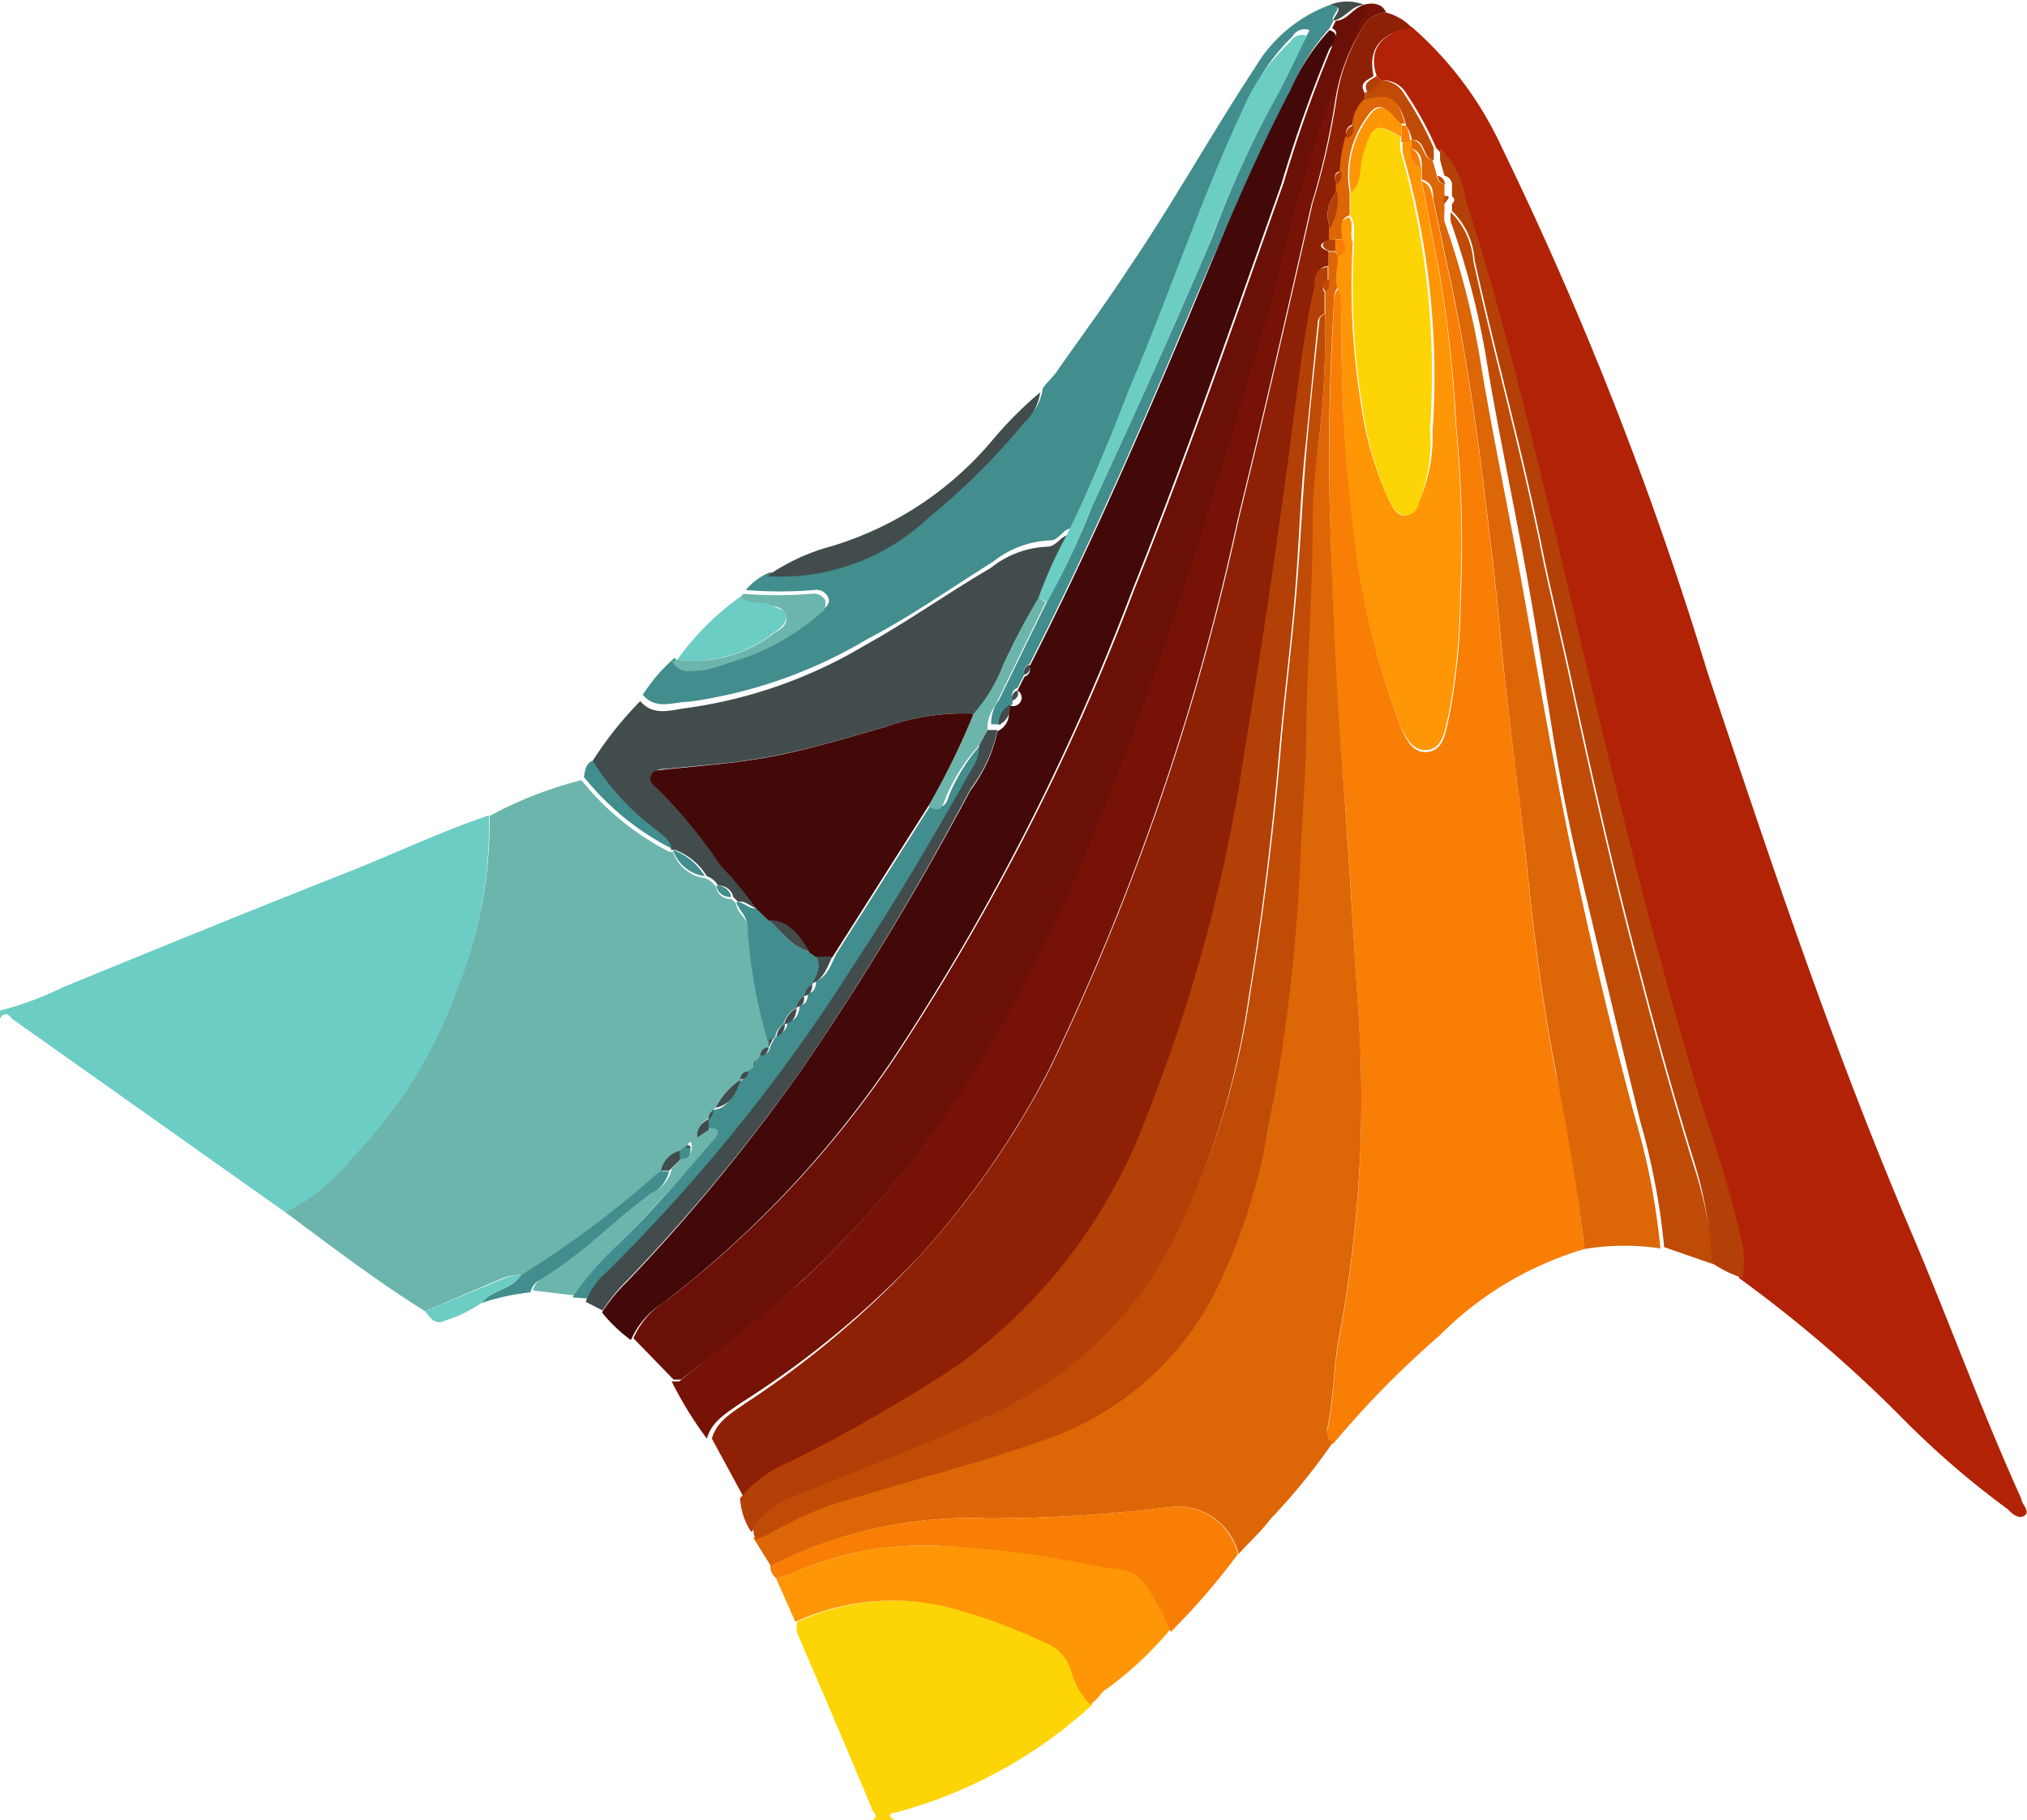 <?xml version="1.0" encoding="UTF-8" standalone="no"?><svg xmlns="http://www.w3.org/2000/svg" viewBox="0 0 32.29 29"><defs><style>.cls-1{fill:#6ccdc4;}.cls-2{fill:#fdd406;}.cls-3{fill:#b12206;}.cls-4{fill:#f87e06;}.cls-5{fill:#6cb5ac;}.cls-6{fill:#dd6606;}.cls-7{fill:#8e2006;}.cls-8{fill:#761306;}.cls-9{fill:#428d8d;}.cls-10{fill:#424c4c;}.cls-11{fill:#fe9606;}.cls-12{fill:#bf4b06;}.cls-13{fill:#b34006;}.cls-14{fill:#430808;}.cls-15{fill:#6a1006;}</style></defs><g id="Layer_2" data-name="Layer 2"><g id="Layer_1-2" data-name="Layer 1"><path class="cls-1" d="M4.54,19.31.19,16.23s-.1-.16-.19,0v-.13a5.09,5.09,0,0,0,1-.37c1.54-.63,3.08-1.26,4.63-1.87.72-.29,1.42-.62,2.16-.87a7.25,7.25,0,0,1-.54,2.87,7.37,7.37,0,0,1-1.65,2.63A2.91,2.91,0,0,1,4.54,19.31Z"/><path class="cls-2" d="M13.89,29c.14-.07,0-.13,0-.18-.39-.94-.79-1.87-1.19-2.8a.52.52,0,0,1,0-.18,3.71,3.71,0,0,1,2.52-.21,9.2,9.2,0,0,1,1.54.58.66.66,0,0,1,.33.4,1.25,1.25,0,0,0,.31.55,7.49,7.49,0,0,1-3.14,1.72c-.08,0-.14.05,0,.12Z"/><path class="cls-3" d="M22.49.43a5.71,5.71,0,0,1,1.43,1.91,57.2,57.2,0,0,1,3.28,8.37c1,3,2,6,3.25,8.93.6,1.41,1.12,2.85,1.75,4.24,0,.08.14.19.06.26s-.19,0-.27-.09a14,14,0,0,1-1.7-1.47,21.07,21.07,0,0,0-2.59-2.22,1.64,1.64,0,0,0,0-.54,21.09,21.09,0,0,0-.6-2.06c-.92-3-1.64-6.09-2.36-9.17-.43-1.81-.87-3.63-1.45-5.4a1.4,1.4,0,0,0-.41-.83,5.51,5.51,0,0,0-.47-.86A.43.43,0,0,0,22,1.28l-.07-.07C21.79.78,22,.53,22.49.43Z"/><path class="cls-4" d="M25.24,19.9a5.4,5.4,0,0,0-2.31,1.38A15,15,0,0,0,21.24,23c-.1,0-.12-.1-.1-.19.11-.51.1-1,.2-1.53a20.5,20.5,0,0,0,.3-5.13c-.09-1.31-.15-2.63-.26-3.94s-.15-2.56-.19-3.85,0-2.36.06-3.54a.31.31,0,0,1,.06-.21c.1.12.06.27.06.4a25.44,25.44,0,0,0,.19,3.38,12.56,12.56,0,0,0,.71,3.07c.09.23.19.55.47.52s.29-.36.35-.58a10.56,10.56,0,0,0,.18-1.86,19.29,19.29,0,0,0-.07-2.74,20.37,20.37,0,0,0-.29-2.58c-.09-.44-.17-.88-.26-1.33.15.05.15.19.18.31.1.43.18.87.28,1.3.24,1.14.41,2.3.55,3.46.1.82.2,1.65.27,2.48.1,1,.25,2,.36,3.07.12,1.19.26,2.38.49,3.56C25,18,25.13,18.94,25.24,19.9Z"/><path class="cls-5" d="M4.54,19.31a2.91,2.91,0,0,0,1.07-.86,7.37,7.37,0,0,0,1.65-2.63A7.25,7.25,0,0,0,7.8,13a6.32,6.32,0,0,1,1.46-.57l.12.14a4.31,4.31,0,0,0,1.28,1l.06,0a.62.62,0,0,0,.51.42.34.34,0,0,1,.18.15.22.22,0,0,0,.24.18l.08.08c0,.15.19.22.2.41a8.32,8.32,0,0,0,.32,1.78v.14h0c-.09,0-.12.06-.13.13h0l-.07.07h0A.15.15,0,0,0,12,17h0l-.07.07h0c-.08,0-.12.05-.13.13h0a1.16,1.16,0,0,0-.4.45s0,0,0,0a.16.16,0,0,0-.07.15h0c-.12.05-.2.12-.19.26v0l.18-.12c.19,0,.2.07.08.2-.48.56-1,1.11-1.48,1.63a4.84,4.84,0,0,0-.76.87l-.67-.08a.31.31,0,0,1,.15-.2c.64-.4,1.17-.93,1.78-1.38a.51.51,0,0,0,.28-.36l.17-.18c.12,0,.15-.08.15-.18s-.05-.07-.07,0h0l-.07.07h0a.41.41,0,0,0-.32.32h0l-.1.07A15.06,15.06,0,0,1,8.3,20.31a.78.78,0,0,0-.33.07l-1.2.51C6,20.41,5.27,19.85,4.54,19.31Z"/><path class="cls-6" d="M21.31,4.58a.31.31,0,0,0-.06.21c-.07,1.18-.1,2.36-.06,3.54s.09,2.57.19,3.85.17,2.63.26,3.94a20.5,20.5,0,0,1-.3,5.13c-.1.5-.09,1-.2,1.53,0,.09,0,.17.1.19a9.94,9.94,0,0,1-1,1.23c-.15.2-.34.37-.51.56a1,1,0,0,0-1-.76,23.9,23.9,0,0,1-3,.19,7,7,0,0,0-3.45.76L12,24.5a1.23,1.23,0,0,0,.23-.09,5.4,5.4,0,0,1,1.43-.59c1-.3,1.93-.54,2.88-.88a4.79,4.79,0,0,0,2.74-2.3A9.56,9.56,0,0,0,20.2,18a28.27,28.27,0,0,0,.47-4.2c0-.76.08-1.53.1-2.29,0-1.05.1-2.09.1-3.13A8.9,8.9,0,0,1,21,7.1,15.29,15.29,0,0,0,21.11,5V4.65a.21.21,0,0,0,.05-.2l0-.2a1.93,1.93,0,0,0,0-.24h.1l.07.07Z"/><path class="cls-7" d="M21.16,4a1.93,1.93,0,0,1,0,.24c-.17,0-.18.18-.21.31-.18.79-.26,1.58-.37,2.38-.22,1.69-.47,3.38-.75,5.06a25.94,25.94,0,0,1-1.51,5.8,8.57,8.57,0,0,1-3,3.95,25.08,25.08,0,0,1-2.66,1.53,2,2,0,0,0-.81.59l-.51-.94c.08-.28.32-.41.53-.56A14.87,14.87,0,0,0,14.66,20a13.81,13.81,0,0,0,2.08-3,39.38,39.38,0,0,0,3-8.76c.41-1.66.79-3.33,1.17-5a11.74,11.74,0,0,0,.38-1.66A3,3,0,0,1,21.69.47.45.45,0,0,1,22.08.2a.86.86,0,0,1,.41.24c-.51.09-.7.34-.61.77-.09.07-.24.1-.14.27v.11a.62.62,0,0,0-.18.39.15.15,0,0,0-.11.2,2.63,2.63,0,0,0-.09.55c-.1,0-.13.11-.06.2v.12a.54.54,0,0,0-.11.58l0,.19C21,3.88,21,3.94,21.16,4Z"/><path class="cls-8" d="M22.08.2a.45.45,0,0,0-.39.27,3,3,0,0,0-.42,1.13,11.74,11.74,0,0,1-.38,1.66c-.38,1.67-.76,3.34-1.17,5a39.38,39.38,0,0,1-3,8.76,13.81,13.81,0,0,1-2.08,3,14.87,14.87,0,0,1-2.85,2.34c-.21.15-.45.28-.53.56a6,6,0,0,1-.56-.91s.09,0,.12,0c.66-.54,1.33-1.07,2-1.64a16.59,16.59,0,0,0,3.35-4.45,29.59,29.59,0,0,0,1.58-3.49c1-2.52,1.74-5.12,2.51-7.71A25.18,25.18,0,0,1,21.75.07s0,0,0,0S22,0,22.08.2Z"/><path class="cls-9" d="M16.68,6.1,16.77,6l.05-.06c.39-.56.8-1.11,1.17-1.68.68-1,1.31-2.13,2-3.18a2.33,2.33,0,0,1,1.19-1c.28,0,0,.17.06.25l-.06.12a3.31,3.31,0,0,0-.62,1C20,2.58,19.45,3.79,18.94,5c-.79,1.88-1.61,3.75-2.54,5.58a.12.12,0,0,0-.08.16l-.11.22a.12.12,0,0,0-.08.16l0,.1a.33.33,0,0,0-.18.32l0,0-.16,0a.59.59,0,0,1,.12-.38l.81-1.66a10.81,10.81,0,0,0,.67-1.42c.66-1.43,1.31-2.86,1.92-4.3a17.69,17.69,0,0,1,1-2.21c.2-.35.36-.72.55-1.09a.22.22,0,0,0-.27.1,3.11,3.11,0,0,0-.72,1.07c-.67,1.45-1.17,3-1.8,4.43-.34.78-.66,1.57-1,2.34-.14,0-.2.2-.35.19a1.54,1.54,0,0,0-.9.34c-.66.41-1.29.86-2,1.23a7.55,7.55,0,0,1-2.84,1c-.25,0-.53.14-.74-.11a2.61,2.61,0,0,1,.51-.59c.12.22.32.16.5.14a2.64,2.64,0,0,0,.4-.12,3.72,3.72,0,0,0,1.45-.78c.06-.05.14-.11.09-.21a.21.21,0,0,0-.22-.11,6.58,6.58,0,0,1-1.09,0,1,1,0,0,1,.38-.28,3.43,3.43,0,0,0,2.57-.93,10.85,10.85,0,0,0,1.52-1.51.79.79,0,0,0,.26-.49l.05-.07Z"/><path class="cls-6" d="M25.24,19.9c-.11-1-.28-1.91-.46-2.86-.23-1.18-.37-2.37-.49-3.56-.11-1-.26-2.05-.36-3.07-.07-.83-.17-1.66-.27-2.48-.14-1.16-.31-2.32-.55-3.46-.1-.43-.18-.87-.28-1.3,0-.12,0-.26-.18-.31V2.68c0-.12,0-.27-.18-.32l0-.13c.23,0,.17.29.35.32l.07.25a.13.13,0,0,0,.12.13v.19l0,.13v.13a.77.77,0,0,0,0,.15,13.07,13.07,0,0,1,.6,2.39c.21,1.23.47,2.45.69,3.69s.48,2.75.77,4.12.62,2.78,1,4.16a11,11,0,0,1,.38,2A3.87,3.87,0,0,0,25.24,19.9Z"/><path class="cls-10" d="M10.2,11.17c.21.25.49.14.74.11a7.55,7.55,0,0,0,2.84-1c.67-.37,1.3-.82,2-1.23a1.54,1.54,0,0,1,.9-.34c.15,0,.21-.17.35-.19a7.17,7.17,0,0,0-.45,1A10.72,10.72,0,0,0,16,10.59a2.58,2.58,0,0,1-.47.78,3.71,3.71,0,0,0-1.36.19c-.61.18-1.22.36-1.83.48s-1.15.15-1.72.21c-.09,0-.18,0-.22.1s0,.16.11.21a8.25,8.25,0,0,1,1,1.22,6.13,6.13,0,0,1,.57.69c-.12,0-.19-.13-.32-.1l-.08-.08a.23.23,0,0,0-.24-.18.34.34,0,0,0-.18-.15,1,1,0,0,0-.51-.42l-.06,0c0-.15-.15-.22-.26-.31a4,4,0,0,1-1-1.09A5.76,5.76,0,0,1,10.2,11.17Z"/><path class="cls-11" d="M17.37,27.16a1.25,1.25,0,0,1-.31-.55.66.66,0,0,0-.33-.4,9.2,9.2,0,0,0-1.54-.58,3.71,3.71,0,0,0-2.52.21l-.31-.7a1.29,1.29,0,0,0,.21-.05A5.12,5.12,0,0,1,15,24.63a15.07,15.07,0,0,1,2.51.28c.25.05.55,0,.72.27a3.58,3.58,0,0,1,.42.77,5.55,5.55,0,0,1-1.08,1A1.12,1.12,0,0,1,17.37,27.16Z"/><path class="cls-12" d="M26.51,19.87a11,11,0,0,0-.38-2c-.34-1.38-.67-2.77-1-4.16S24.64,11,24.4,9.61s-.48-2.46-.69-3.69a13.07,13.07,0,0,0-.6-2.39.77.77,0,0,1,0-.15,1.21,1.21,0,0,1,.36.78c.34,1.54.77,3.06,1.08,4.61.14.69.31,1.37.46,2.06.34,1.59.7,3.17,1.12,4.74.26,1,.54,2,.85,3a6.43,6.43,0,0,1,.31,1.57Z"/><path class="cls-4" d="M18.65,26a3.58,3.58,0,0,0-.42-.77c-.17-.26-.47-.22-.72-.27A15.07,15.07,0,0,0,15,24.63a5.12,5.12,0,0,0-2.43.46,1.29,1.29,0,0,1-.21.05.25.25,0,0,1-.09-.19,7,7,0,0,1,3.45-.76,23.9,23.9,0,0,0,3-.19,1,1,0,0,1,1,.76A11.14,11.14,0,0,1,18.65,26Z"/><path class="cls-13" d="M27.27,20.12A6.43,6.43,0,0,0,27,18.55c-.31-1-.59-2-.85-3-.42-1.57-.78-3.15-1.12-4.74-.15-.69-.32-1.37-.46-2.06-.31-1.55-.74-3.07-1.08-4.61a1.21,1.21,0,0,0-.36-.78V3.25c.08-.08,0-.11,0-.13V2.93a.15.15,0,0,0-.12-.13l-.07-.25V2.36a1.4,1.4,0,0,1,.41.83c.58,1.77,1,3.59,1.45,5.4.72,3.08,1.44,6.15,2.36,9.17a21.09,21.09,0,0,1,.6,2.06,1.64,1.64,0,0,1,0,.54A1.82,1.82,0,0,1,27.27,20.12Z"/><path class="cls-10" d="M16.57,6.25a.79.79,0,0,1-.26.49,10.85,10.85,0,0,1-1.52,1.51,3.43,3.43,0,0,1-2.57.93,3.22,3.22,0,0,1,1-.47A5.36,5.36,0,0,0,15.82,7,6.25,6.25,0,0,1,16.57,6.25Z"/><path class="cls-1" d="M10.79,10.51a4.27,4.27,0,0,1,1-1c.14.13.33,0,.48.11s.22.07.25.18-.09.22-.18.27A2.06,2.06,0,0,1,10.79,10.51Z"/><path class="cls-5" d="M10.79,10.51a2.06,2.06,0,0,0,1.55-.43c.09-.05.22-.13.18-.27s-.15-.13-.25-.18-.34,0-.48-.11l.05-.06a6.58,6.58,0,0,0,1.09,0,.21.21,0,0,1,.22.11c0,.1,0,.16-.09.21a3.72,3.72,0,0,1-1.45.78,2.64,2.64,0,0,1-.4.12c-.18,0-.38.08-.5-.14Z"/><path class="cls-9" d="M9.44,12.12a4,4,0,0,0,1,1.09c.11.09.23.16.26.31a4.31,4.31,0,0,1-1.28-1l-.12-.14C9.32,12.3,9.32,12.17,9.44,12.12Z"/><path class="cls-10" d="M21.24.33c0-.08.22-.23-.06-.25a.73.73,0,0,1,.56,0s0,0,0,0C21.54.07,21.44.29,21.24.33Z"/><path class="cls-10" d="M16.82,5.93,16.77,6Z"/><path class="cls-10" d="M16.68,6.1l-.06.08Z"/><path class="cls-14" d="M16.21,11l.11-.22a.12.12,0,0,0,.08-.16c.93-1.83,1.75-3.7,2.54-5.58.51-1.22,1-2.43,1.62-3.61a3.31,3.31,0,0,1,.62-.95c.19.07.08.21,0,.29a21.55,21.55,0,0,0-.77,2.17c-.77,2.17-1.52,4.34-2.38,6.48a37.6,37.6,0,0,1-3.82,7.47,16.56,16.56,0,0,1-3.62,3.85,1.34,1.34,0,0,0-.54.61,2.4,2.4,0,0,1-.46-.44,2.68,2.68,0,0,1,.4-.49A29.57,29.57,0,0,0,12.8,17a46.9,46.9,0,0,0,2.66-4.41,2.37,2.37,0,0,0,.43-.94l0,0a.31.31,0,0,0,.18-.32l0-.1A.12.12,0,0,0,16.21,11Z"/><path class="cls-15" d="M10.09,21.32a1.34,1.34,0,0,1,.54-.61,16.56,16.56,0,0,0,3.62-3.85,37.6,37.6,0,0,0,3.82-7.47c.86-2.14,1.61-4.31,2.38-6.48A21.55,21.55,0,0,1,21.22.74c0-.08.15-.22,0-.29l.06-.12c.2,0,.3-.26.51-.26a25.18,25.18,0,0,0-1.5,4.62c-.77,2.59-1.53,5.19-2.51,7.71a29.59,29.59,0,0,1-1.58,3.49,16.59,16.59,0,0,1-3.35,4.45c-.64.57-1.31,1.1-2,1.64,0,0-.08,0-.12,0Z"/><path class="cls-13" d="M11.79,23.87a2,2,0,0,1,.81-.59,25.08,25.08,0,0,0,2.66-1.53,8.57,8.57,0,0,0,3-3.95A25.94,25.94,0,0,0,19.82,12c.28-1.68.53-3.37.75-5.06.11-.8.19-1.59.37-2.38,0-.13,0-.28.21-.31,0,.07,0,.13,0,.2s-.13.11-.05.2V5a.16.16,0,0,0-.11.17c-.07.66-.13,1.32-.2,2s-.09,1.32-.14,2c-.07,1-.21,2-.29,3-.11,1.23-.26,2.45-.46,3.66a13.15,13.15,0,0,1-1.32,4.18,6.19,6.19,0,0,1-3.06,2.72c-1,.43-1.95.8-2.93,1.21a1.43,1.43,0,0,0-.62.47A1.06,1.06,0,0,1,11.79,23.87Z"/><path class="cls-12" d="M12,24.32a1.43,1.43,0,0,1,.62-.47c1-.41,2-.78,2.93-1.21a6.19,6.19,0,0,0,3.06-2.72,13.15,13.15,0,0,0,1.32-4.18c.2-1.21.35-2.43.46-3.66.08-1,.22-2,.29-3,.05-.66.08-1.32.14-2s.13-1.32.2-2A.16.16,0,0,1,21.11,5,15.29,15.29,0,0,1,21,7.1a8.9,8.9,0,0,0-.09,1.26c0,1-.08,2.08-.1,3.13,0,.76-.07,1.53-.1,2.29A28.27,28.27,0,0,1,20.2,18a9.56,9.56,0,0,1-.88,2.66,4.79,4.79,0,0,1-2.74,2.3c-.95.34-1.92.58-2.88.88a5.4,5.4,0,0,0-1.43.59,1.23,1.23,0,0,1-.23.09C12,24.46,12,24.38,12,24.32Z"/><path class="cls-9" d="M9.12,20.67a4.84,4.84,0,0,1,.76-.87c.52-.52,1-1.07,1.48-1.63.12-.13.11-.2-.08-.2v-.14h0a.21.21,0,0,0,.07-.15s0,0,0,0c.24,0,.33-.24.4-.45h0a.13.13,0,0,0,.13-.13h0L12,17h0l.07-.13h0l.07-.07h0a.13.13,0,0,0,.13-.13h0l.07-.13h0l.07-.07h0a.18.18,0,0,0,.13-.2h0c.15,0,.19-.13.2-.26h0c.11,0,.13-.1.13-.19h0c.1,0,.13-.1.13-.19h0c.19-.08.24-.27.32-.43l1.53-2.41c.22.16.24-.06.29-.17a3,3,0,0,1,.52-.8.66.66,0,0,1-.12.38c-.6,1.07-1.23,2.12-1.89,3.14a27.69,27.69,0,0,1-3.94,4.89,1.16,1.16,0,0,0-.32.46Z"/><path class="cls-10" d="M9.33,20.74a1.16,1.16,0,0,1,.32-.46,27.69,27.69,0,0,0,3.94-4.89c.66-1,1.29-2.07,1.89-3.14a.66.66,0,0,0,.12-.38l.13-.24.16,0a2.37,2.37,0,0,1-.43.94A46.9,46.9,0,0,1,12.8,17,29.57,29.57,0,0,1,10,20.39a2.68,2.68,0,0,0-.4.49Z"/><path class="cls-9" d="M10.66,18.65a.51.51,0,0,1-.28.36c-.61.45-1.14,1-1.78,1.38a.31.31,0,0,0-.15.2,3.63,3.63,0,0,0-.78.17c.17-.22.49-.21.63-.45a15.06,15.06,0,0,0,2.13-1.58l.1-.07h.13Z"/><path class="cls-1" d="M8.3,20.31c-.14.24-.46.23-.63.45a2.23,2.23,0,0,1-.58.28c-.16.08-.24-.05-.32-.15L8,20.38A.78.78,0,0,1,8.3,20.31Z"/><path class="cls-12" d="M22.84,2.36v.19c-.18,0-.12-.34-.35-.32h0A.55.55,0,0,0,22.4,2c-.12-.43-.23-.49-.66-.38V1.48a.45.45,0,0,0,.21-.2.43.43,0,0,1,.42.22A5.51,5.51,0,0,1,22.84,2.36Z"/><path class="cls-13" d="M22,1.28a.45.45,0,0,1-.21.2c-.1-.17.05-.2.14-.27Z"/><path class="cls-11" d="M22.64,2.68v.18c.09.45.17.89.26,1.33a20.37,20.37,0,0,1,.29,2.58,19.29,19.29,0,0,1,.07,2.74,10.56,10.56,0,0,1-.18,1.86c-.06.22-.08.56-.35.58s-.38-.29-.47-.52a12.56,12.56,0,0,1-.71-3.07A25.44,25.44,0,0,1,21.37,5c0-.13,0-.28-.06-.4s0-.33,0-.5.12-.15.05-.26-.07-.31.13-.38c.09.12,0,.26.06.4a11.74,11.74,0,0,0,.12,2.51A5.62,5.62,0,0,0,22.14,8c.06.1.11.22.25.21s.17-.11.21-.21a2.51,2.51,0,0,0,.22-1.11,12.82,12.82,0,0,0-.47-4.44.78.78,0,0,1,0-.22l.14,0h0l0,.13C22.49,2.48,22.48,2.63,22.64,2.68Z"/><path class="cls-9" d="M11.73,14.37c.13,0,.2.12.32.1l.2.19c.2.18.35.42.64.5l.11.08c.09.16,0,.3-.06.44h0a.23.23,0,0,0-.13.19h0a.26.26,0,0,0-.13.19h0a.41.41,0,0,0-.2.26h0a.28.28,0,0,0-.13.2h0l-.07.07h-.05a8.32,8.32,0,0,1-.32-1.78C11.92,14.59,11.77,14.52,11.73,14.37Z"/><path class="cls-9" d="M10.72,13.54a1,1,0,0,1,.51.42A.62.62,0,0,1,10.72,13.54Z"/><path class="cls-10" d="M11.8,17.2c-.07.21-.16.4-.4.45A1.16,1.16,0,0,1,11.8,17.2Z"/><path class="cls-10" d="M10.66,18.65h-.13a.41.41,0,0,1,.32-.32l0,.13Z"/><path class="cls-10" d="M11.29,17.83V18l-.18.12h0C11.09,18,11.17,17.88,11.29,17.83Z"/><path class="cls-9" d="M11.41,14.11a.23.23,0,0,1,.24.18A.22.22,0,0,1,11.41,14.11Z"/><path class="cls-9" d="M10.83,18.47l0-.13h0l.07-.07H11C11,18.39,11,18.46,10.83,18.47Z"/><path class="cls-10" d="M11.92,17.07a.13.13,0,0,1-.13.13C11.8,17.12,11.84,17.07,11.92,17.07Z"/><path class="cls-10" d="M12.24,16.69a.13.13,0,0,1-.13.13C12.12,16.75,12.15,16.69,12.24,16.69Z"/><path class="cls-10" d="M12.25,16.56h.06l-.07.13Z"/><path class="cls-10" d="M12.05,16.88,12,17A.15.15,0,0,1,12.05,16.88Z"/><path class="cls-10" d="M11.36,17.69a.21.21,0,0,1-.07.15A.16.16,0,0,1,11.36,17.69Z"/><path class="cls-10" d="M12.12,16.82l-.07.07Z"/><path class="cls-10" d="M12,17l-.07.07Z"/><path class="cls-10" d="M11.1,18.09v0Z"/><path class="cls-10" d="M10.91,18.28l-.07.07Z"/><path class="cls-10" d="M10.53,18.66l-.1.07Z"/><path class="cls-10" d="M11,18.29h-.07C10.93,18.22,11,18.24,11,18.29Z"/><path class="cls-4" d="M21.38,3.82c.07.11.08.2-.05.26L21.26,4V3.82Z"/><path class="cls-13" d="M21.27,3.82V4h-.1c-.14-.07-.12-.13,0-.19Z"/><path class="cls-12" d="M21.12,4.65c-.08-.09-.06-.16.05-.2A.21.21,0,0,1,21.12,4.65Z"/><path class="cls-6" d="M21.27,3.82h-.1l0-.19a.9.9,0,0,0,.11-.58V2.93a.17.17,0,0,0,.06-.2,2.63,2.63,0,0,1,.09-.55c.1,0,.12-.11.11-.2a.62.62,0,0,1,.18-.39c.43-.11.54-.05.66.38h-.07c-.16-.13-.31-.44-.52-.13a1.55,1.55,0,0,0-.29,1.22v.37c-.2.07-.11.25-.13.38Z"/><path class="cls-13" d="M21.3,3.05a.9.9,0,0,1-.11.58A.54.54,0,0,1,21.3,3.05Z"/><path class="cls-13" d="M21.56,2c0,.09,0,.17-.11.2A.15.15,0,0,1,21.56,2Z"/><path class="cls-13" d="M21.36,2.73a.17.17,0,0,1-.06.2C21.23,2.84,21.26,2.77,21.36,2.73Z"/><path class="cls-1" d="M16.54,9.53a7.17,7.17,0,0,1,.45-1c.38-.77.7-1.56,1-2.34.63-1.47,1.13-3,1.8-4.43A3.11,3.11,0,0,1,20.55.67a.22.22,0,0,1,.27-.1c-.19.37-.35.74-.55,1.09a17.69,17.69,0,0,0-1,2.21c-.61,1.44-1.26,2.87-1.92,4.3a10.81,10.81,0,0,1-.67,1.42Z"/><path class="cls-5" d="M16.54,9.53l.12.06-.81,1.66a.59.59,0,0,0-.12.38l-.13.24a3,3,0,0,0-.52.8c-.05.11-.07.33-.29.17a11.76,11.76,0,0,0,.72-1.47,2.58,2.58,0,0,0,.47-.78A10.72,10.72,0,0,1,16.54,9.53Z"/><path class="cls-10" d="M16.09,11.23a.31.31,0,0,1-.18.32A.33.33,0,0,1,16.09,11.23Z"/><path class="cls-10" d="M16.4,10.59a.12.12,0,0,1-.08.16A.12.12,0,0,1,16.4,10.59Z"/><path class="cls-10" d="M16.21,11a.12.12,0,0,1-.08.16A.12.12,0,0,1,16.21,11Z"/><path class="cls-4" d="M22.64,2.68c-.16-.05-.15-.2-.18-.32C22.61,2.41,22.61,2.56,22.64,2.68Z"/><path class="cls-12" d="M22.9,2.8a.15.15,0,0,1,.12.13A.13.13,0,0,1,22.9,2.8Z"/><path class="cls-12" d="M23,3.12c.07,0,.13,0,0,.13Z"/><path class="cls-14" d="M15.51,11.37a11.76,11.76,0,0,1-.72,1.47l-1.53,2.41H13l-.11-.08c-.15-.25-.31-.49-.64-.5l-.2-.19a6.13,6.13,0,0,0-.57-.69,8.25,8.25,0,0,0-1-1.22c-.06-.05-.15-.11-.11-.21s.13-.09.22-.1c.57-.06,1.15-.1,1.72-.21s1.22-.3,1.83-.48A3.71,3.71,0,0,1,15.51,11.37Z"/><path class="cls-10" d="M13,15.24h.26c-.08.16-.13.35-.32.43C13,15.54,13.09,15.4,13,15.24Z"/><path class="cls-10" d="M12.49,16.32a.41.41,0,0,1,.2-.26C12.68,16.19,12.64,16.29,12.49,16.32Z"/><path class="cls-10" d="M12.37,16.51a.28.28,0,0,1,.13-.2A.18.18,0,0,1,12.37,16.51Z"/><path class="cls-10" d="M12.68,16.06a.26.26,0,0,1,.13-.19C12.81,16,12.79,16,12.68,16.06Z"/><path class="cls-10" d="M12.81,15.87a.23.23,0,0,1,.13-.19C12.94,15.77,12.91,15.85,12.81,15.87Z"/><path class="cls-10" d="M12.3,16.57l.07-.07Z"/><path class="cls-4" d="M22.33,2h.07a.55.55,0,0,1,.06.26l-.14,0h0Z"/><path class="cls-2" d="M21.51,3.44c0-.12,0-.24,0-.37.19-.16.13-.4.19-.6.15-.49.2-.53.61-.29h0a.78.78,0,0,0,0,.22,12.82,12.82,0,0,1,.47,4.44A2.51,2.51,0,0,1,22.6,8c0,.1-.09.21-.21.21s-.19-.11-.25-.21a5.62,5.62,0,0,1-.45-1.6,11.74,11.74,0,0,1-.12-2.51C21.56,3.7,21.6,3.56,21.51,3.44Z"/><path class="cls-10" d="M12.25,14.66c.33,0,.49.25.64.5C12.6,15.08,12.45,14.84,12.25,14.66Z"/><path class="cls-11" d="M22.32,2.18c-.41-.24-.46-.2-.61.29-.06.2,0,.44-.19.6a1.55,1.55,0,0,1,.29-1.22c.21-.31.36,0,.52.13Z"/></g></g></svg>